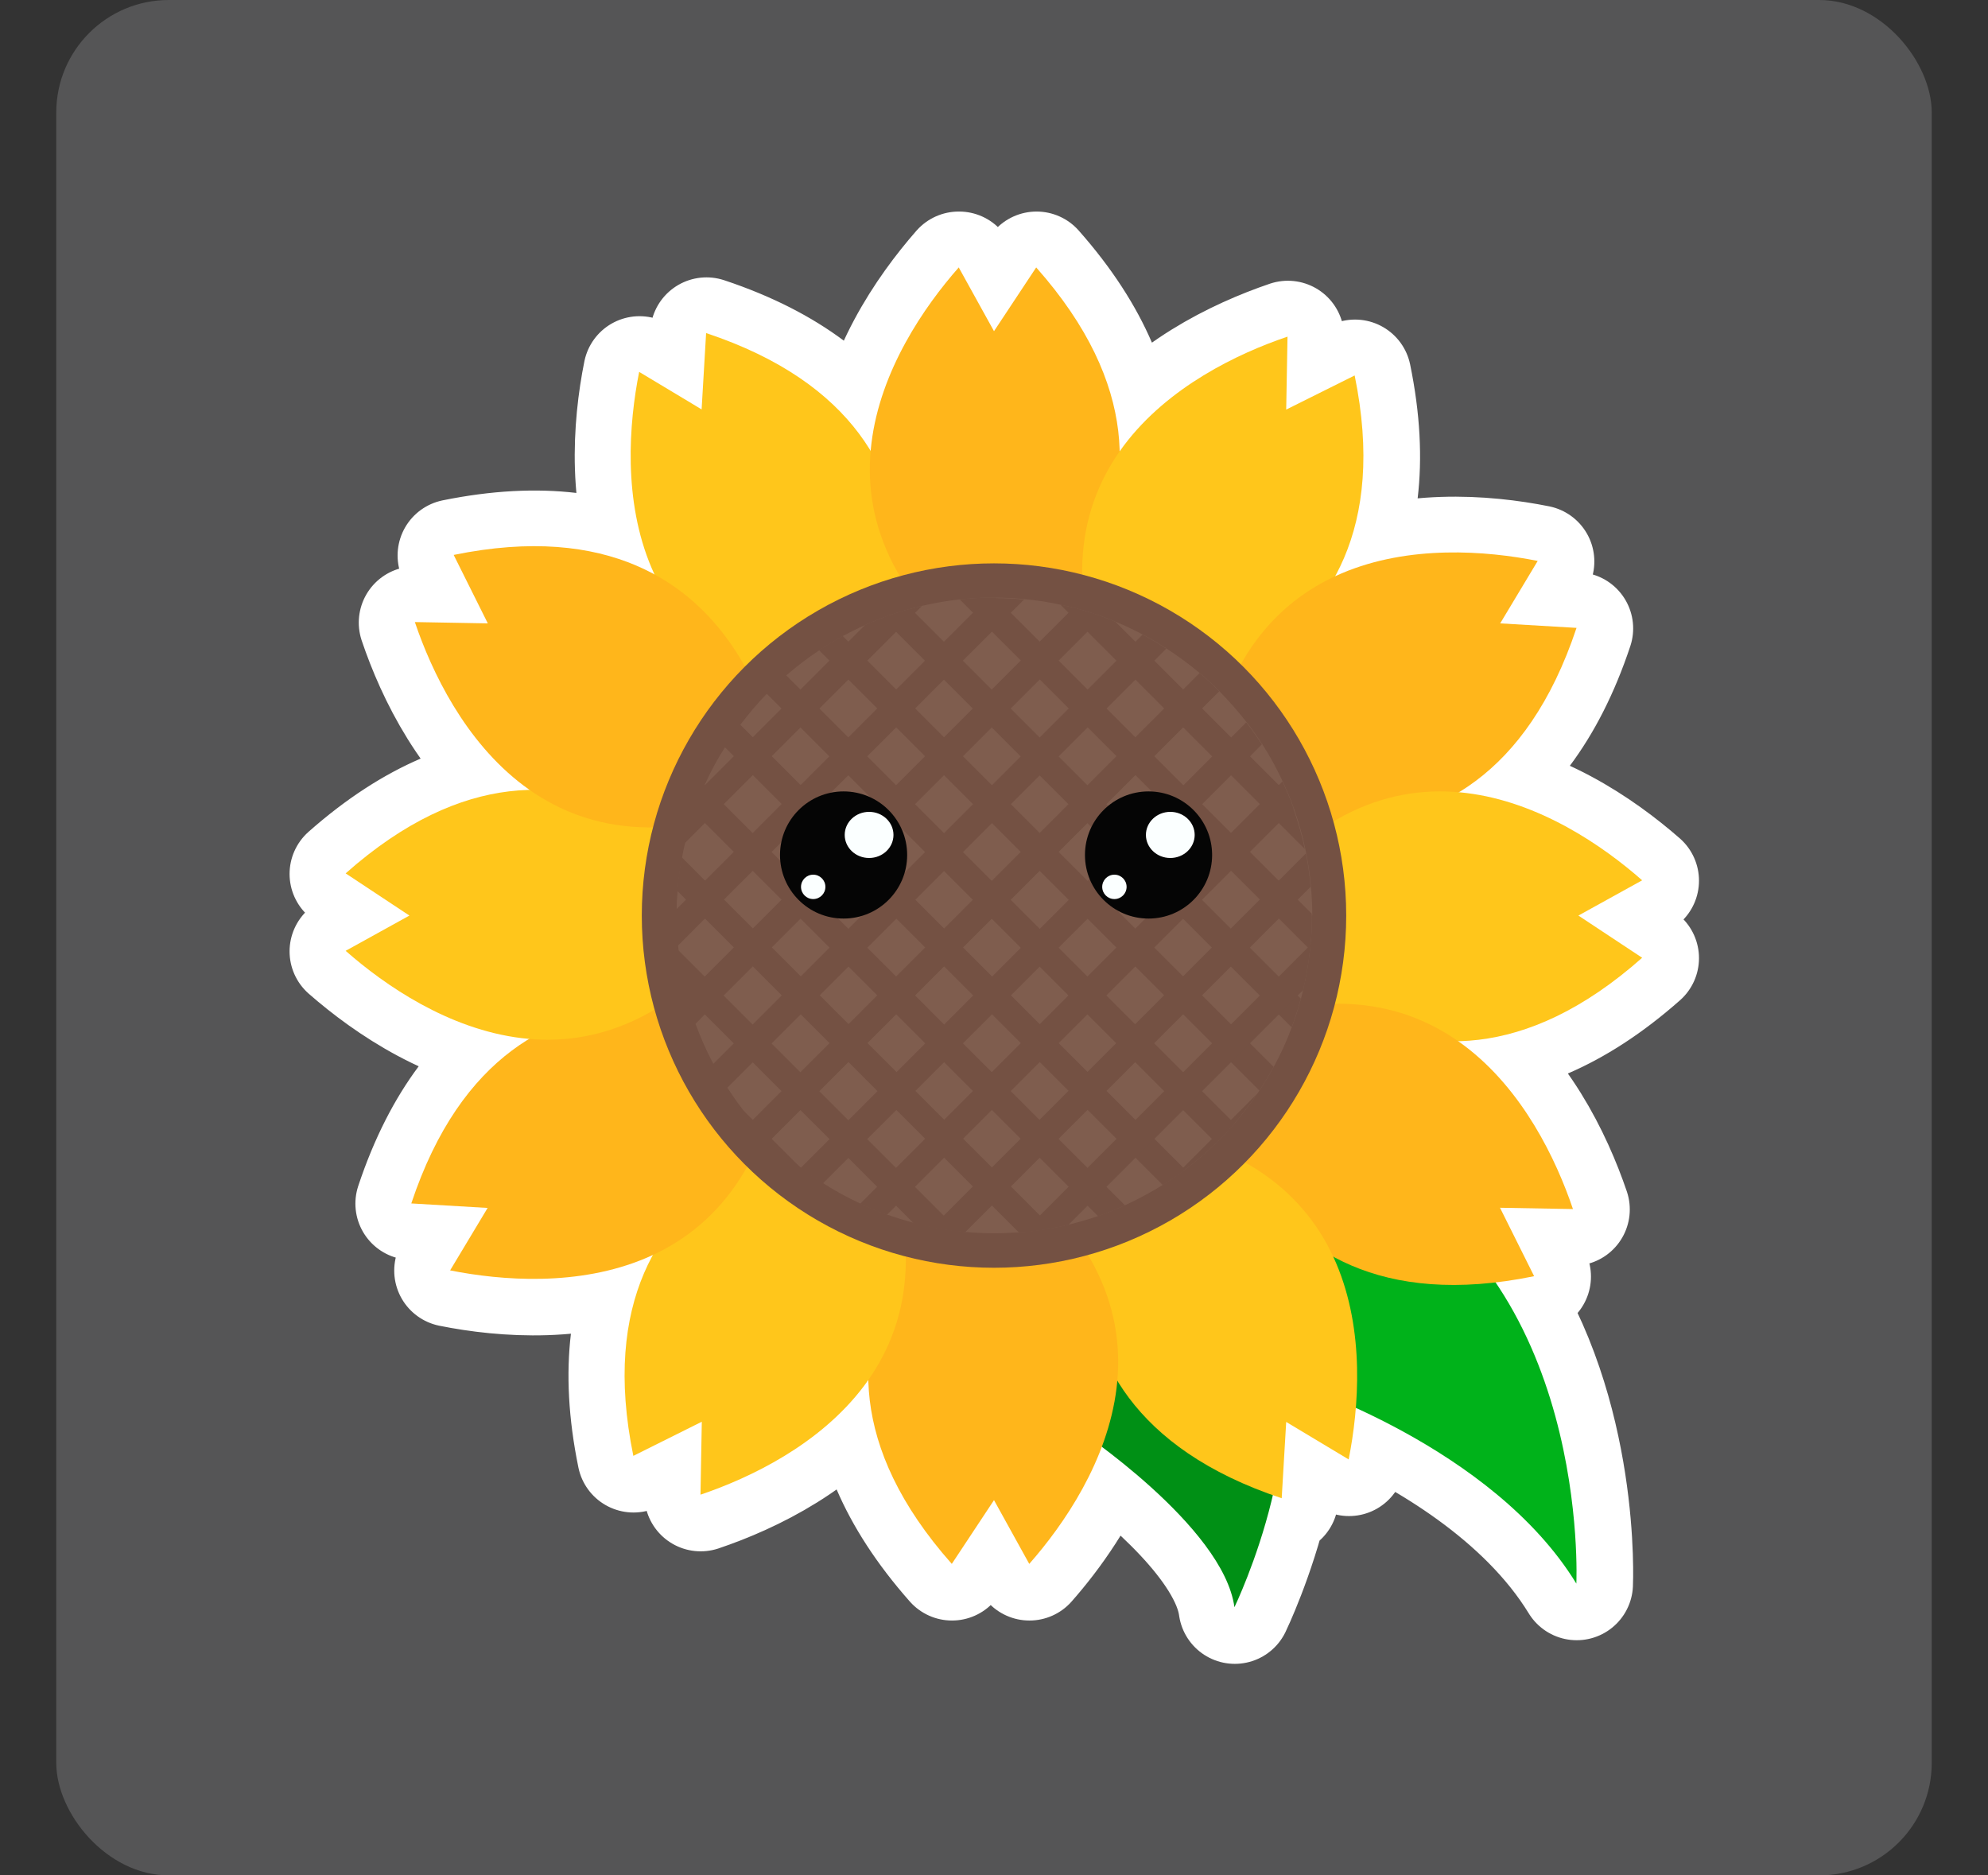 <?xml version="1.0" encoding="UTF-8"?>
<svg xmlns="http://www.w3.org/2000/svg" width="106" height="100" viewBox="0 0 106 100">
  <rect x="0" y="0" width="106" height="100" fill="#333333" stroke="none"/>
  <g id="Hintergrund">
    <rect id="Hintergrund-2" data-name="Hintergrund" x="3" width="100" height="100" rx="6" ry="6" fill="#555556"/>
  </g>
  <g id="Blumenkind">
    <path d="M51.12,14.28c-1.9,2.17-4.34,5.73-4.69,9.78-1.51-2.47-4.19-4.75-8.76-6.27l-.24,4.07-3.33-2c-.57,2.83-.89,7.13.82,10.81-2.54-1.39-6-2.01-10.72-1.05l1.82,3.65-3.89-.07c.92,2.73,2.79,6.62,6.12,8.95-2.89.07-6.2,1.26-9.81,4.45l3.4,2.25-3.4,1.88c2.17,1.9,5.73,4.34,9.78,4.69-2.47,1.51-4.75,4.19-6.27,8.76l4.07.24-2,3.33c2.83.57,7.13.89,10.81-.82-1.39,2.54-2.02,6-1.05,10.72l3.65-1.82-.07,3.89c2.73-.92,6.62-2.79,8.95-6.12.07,2.89,1.26,6.2,4.45,9.81l2.25-3.4,1.88,3.4c1.33-1.51,2.91-3.7,3.87-6.25,2.27,1.7,6.64,5.36,7.08,8.56,0,0,1.27-2.63,2.05-5.97l.47.16.24-4.07,3.33,2c.16-.81.3-1.74.38-2.75,3.5,1.6,8.88,4.66,11.76,9.37,0,0,.43-9.07-4.3-16.06.69-.08,1.38-.19,2.06-.33l-1.82-3.65,3.89.07c-.93-2.73-2.79-6.62-6.12-8.95,2.89-.07,6.2-1.26,9.81-4.45l-3.4-2.25,3.4-1.88c-2.17-1.9-5.73-4.34-9.78-4.69,2.47-1.51,4.75-4.19,6.27-8.76l-4.07-.24,2-3.33c-2.83-.57-7.13-.89-10.81.82,1.39-2.54,2.02-6,1.05-10.72l-3.65,1.82.07-3.89c-2.73.93-6.62,2.79-8.95,6.12-.07-2.89-1.26-6.2-4.45-9.81l-2.25,3.4-1.88-3.4Z" fill="#009015" stroke="#fff" stroke-linecap="round" stroke-linejoin="round" stroke-width="6"/>
    <g>
      <path d="M67.28,69.93c3.34,5.85-1.46,15.77-1.46,15.77-.59-4.33-8.42-9.52-8.42-9.52l-1.3-8.83s1.54-3.71,5.28-5.61c2.23,2.53,4.2,5.28,5.89,8.2h0Z" fill="#009015"/>
      <path d="M84.05,84.44c-4.49-7.34-15.09-10.7-15.09-10.7l-.5-5.22-6.97-6.83c2.61-1.28,6.27-1.68,11.2.62,12.15,5.66,11.36,22.14,11.36,22.14h0Z" fill="#00b21a"/>
      <path d="M46.55,37.67c-13.77-1.39-13.56-12.36-12.47-17.84l3.33,2,.24-4.07c16.02,5.33,8.9,19.9,8.9,19.9h0Z" fill="#ffc61b"/>
      <path d="M53,35.94c-11.23-8.09-5.57-17.49-1.88-21.68l1.88,3.4,2.25-3.4c11.2,12.63-2.25,21.68-2.25,21.68Z" fill="#ffb61b"/>
      <path d="M59.44,37.67c-5.68-12.62,3.92-17.93,9.21-19.72l-.07,3.89,3.65-1.82c3.39,16.54-12.79,17.66-12.79,17.66h0Z" fill="#ffc61b"/>
      <path d="M64.15,42.38c1.39-13.77,12.36-13.56,17.84-12.47l-2,3.33,4.07.24c-5.33,16.02-19.9,8.9-19.9,8.9h0Z" fill="#ffb61b"/>
      <path d="M65.88,48.82c8.09-11.23,17.49-5.57,21.68-1.88l-3.4,1.88,3.4,2.25c-12.63,11.2-21.68-2.25-21.68-2.25h0Z" fill="#ffc61b"/>
      <path d="M64.15,55.26c12.62-5.68,17.93,3.92,19.72,9.21l-3.89-.07,1.82,3.65c-16.54,3.39-17.66-12.79-17.66-12.79h0Z" fill="#ffb61b"/>
      <path d="M59.44,59.98c13.77,1.39,13.56,12.36,12.47,17.84l-3.33-2-.24,4.07c-16.02-5.33-8.9-19.9-8.9-19.9h0Z" fill="#ffc61b"/>
      <path d="M53,61.71c11.23,8.09,5.57,17.49,1.88,21.68l-1.88-3.4-2.25,3.4c-11.2-12.63,2.25-21.68,2.25-21.68Z" fill="#ffb61b"/>
      <path d="M46.56,59.98c5.68,12.62-3.92,17.93-9.21,19.72l.07-3.89-3.65,1.82c-3.39-16.54,12.79-17.66,12.79-17.66h0Z" fill="#ffc61b"/>
      <path d="M41.84,55.27c-1.39,13.77-12.36,13.56-17.84,12.47l2-3.33-4.07-.24c5.33-16.02,19.9-8.9,19.9-8.9h0Z" fill="#ffb61b"/>
      <path d="M40.11,48.82c-8.09,11.23-17.49,5.57-21.68,1.88l3.4-1.88-3.4-2.25c12.63-11.2,21.68,2.25,21.68,2.25h0Z" fill="#ffc61b"/>
      <path d="M41.84,42.38c-12.62,5.68-17.93-3.92-19.72-9.21l3.89.07-1.82-3.65c16.54-3.39,17.66,12.79,17.66,12.79h0Z" fill="#ffb61b"/>
      <circle cx="53" cy="48.82" r="18.78" fill="#745143"/>
      <path d="M69.95,48.82c0,.52-.02,1.04-.07,1.55,0,.09-.02.18-.03.27-.08.72-.2,1.44-.37,2.15-.03.15-.07.3-.11.45-.14.52-.3,1.03-.49,1.53-.27.73-.59,1.43-.96,2.11-.23.43-.49.85-.76,1.26-.03.05-.06.1-.1.15-.38.56-.79,1.09-1.23,1.61-.31.36-.64.71-.98,1.04-.52.51-1.07.99-1.66,1.42-.23.18-.47.35-.71.51-.16.11-.32.21-.48.31-.64.4-1.31.76-2,1.08-.47.21-.95.41-1.45.58-.52.18-1.04.33-1.57.46-.28.07-.57.13-.86.18-.51.1-1.03.17-1.55.21-.08,0-.15.01-.23.02-.44.03-.88.05-1.32.05-.51,0-1.03-.02-1.53-.07-.09,0-.18-.02-.27-.03-.51-.05-1-.13-1.5-.23-.33-.06-.65-.14-.97-.22-.49-.13-.97-.28-1.44-.44-.49-.17-.97-.37-1.43-.59-.69-.32-1.35-.68-1.99-1.09-.39-.25-.77-.52-1.14-.8-.01,0-.03-.02-.04-.03-.58-.44-1.13-.92-1.64-1.44-.34-.34-.66-.69-.97-1.05-.19-.22-.38-.45-.55-.68-.27-.35-.52-.71-.76-1.08-.27-.41-.52-.84-.75-1.27-.36-.69-.68-1.4-.95-2.13-.18-.5-.34-1.01-.47-1.52,0,0,0-.02,0-.02-.21-.8-.35-1.62-.44-2.44,0-.06-.01-.12-.02-.18-.05-.53-.08-1.08-.08-1.62,0-.11,0-.21,0-.32,0-.34.02-.67.05-1,.05-.6.12-1.19.24-1.79.04-.24.09-.49.15-.73.13-.58.3-1.15.49-1.71.15-.45.33-.89.52-1.32.02-.04.03-.08.05-.12.31-.69.67-1.36,1.08-2,.26-.41.53-.81.82-1.2.44-.58.91-1.14,1.42-1.66.33-.34.68-.67,1.04-.98.55-.48,1.14-.92,1.75-1.33.41-.27.83-.52,1.26-.76.39-.21.79-.41,1.2-.59.3-.14.61-.26.92-.38.5-.19,1.01-.35,1.53-.49.19-.05.39-.1.59-.15.66-.15,1.33-.27,2.01-.34.5-.05,1-.09,1.5-.09.11,0,.21,0,.32,0,.03,0,.06,0,.1,0,.51,0,1.02.03,1.53.08h0c.65.06,1.29.16,1.92.3.23.05.47.1.7.16h0c.53.14,1.04.3,1.54.48.23.08.46.17.69.27.49.2.97.43,1.44.68.44.23.86.48,1.27.75.62.4,1.21.84,1.77,1.31.37.31.72.63,1.05.97.51.52.99,1.07,1.44,1.64.3.38.57.78.84,1.18.41.64.77,1.3,1.09,1.99.1.22.2.44.29.66.11.25.21.51.3.77.25.71.46,1.43.61,2.16.02.08.04.17.05.25.12.58.2,1.18.25,1.77.04.47.07.95.07,1.43,0,.03,0,.06,0,.1h0Z" fill="#7f5d4e"/>
      <path d="M69.57,45.27l-1.39-1.39-1.01-1.01-1.54-1.54-1.01-1.01-1.54-1.54-1.01-1.01-5.53-5.53c.23.05.47.1.7.16h0c.53.14,1.04.3,1.54.48.23.08.46.17.69.27l3.61,3.61,1.01,1.01,1.54,1.54,1.01,1.01,1.54,1.54.48.48c.11.25.21.51.3.77.25.71.46,1.43.61,2.16h0ZM69.95,48.82c0,.52-.02,1.04-.07,1.55,0,.09-.02.18-.03.27l-.12-.12-1.54-1.54-1.01-1.01-1.54-1.54-3.56-3.56-1.54-1.54-1.01-1.01-1.54-1.54-1.01-1.01-1.54-1.54-1.01-1.01-1.54-1.54-1.72-1.72c.5-.05,1-.09,1.5-.09.11,0,.21,0,.32,0,.03,0,.06,0,.1,0l16.85,16.85s0,.06,0,.1h0ZM69.36,53.25c-.14.52-.3,1.03-.49,1.53l-21.83-21.83c.5-.19,1.01-.35,1.53-.49l.22.22,1.54,1.54,1.01,1.01,6.64,6.64,1.01,1.01,1.54,1.54,1.01,1.01,1.54,1.54,1.01,1.01,1.54,1.54,1.01,1.01,2.72,2.72ZM67.91,56.89c-.23.43-.49.85-.76,1.26l-1.51-1.51-1.01-1.01-1.54-1.54-1.01-1.01-4.09-4.09-1.01-1.01-1.54-1.54-1.01-1.01-4.09-4.09-1.01-1.01-1.54-1.54-1.01-1.01-1.54-1.54-1.01-1.01-.56-.56c.41-.27.83-.52,1.26-.76l5.4,5.4,1.01,1.01,1.54,1.54,1.01,1.01,1.54,1.54,1.01,1.01,6.64,6.64,1.01,1.01,1.54,1.54,1.01,1.01,1.26,1.26ZM65.82,59.91c-.31.36-.64.71-.98,1.04l-2.77-2.77-1.54-1.54-1.01-1.01-1.54-1.54-1.01-1.01-1.54-1.54-1.01-1.01-1.54-1.54-1.01-1.01-1.54-1.54-5.1-5.1-1.01-1.01-1.54-1.54-1.81-1.81c.33-.34.68-.67,1.04-.98l5.87,5.87,1.01,1.01,1.54,1.54,1.01,1.01,1.54,1.54,1.01,1.01,10.2,10.2,1.54,1.54.19.19ZM63.19,62.37c-.23.18-.47.35-.71.51-.16.11-.32.21-.48.31l-7.57-7.57-1.54-1.54-1.01-1.01-9.19-9.19-1.01-1.01-1.54-1.54-1.51-1.51c.26-.41.53-.81.82-1.2l.68.68,2.55,2.55,1.01,1.01,1.54,1.54,1.01,1.01,4.09,4.09,1.01,1.01,1.54,1.54,1.01,1.01,4.09,4.09,1.01,1.01,1.54,1.54,1.01,1.01,1.54,1.54.1.1ZM59.99,64.27c-.47.21-.95.41-1.44.58l-.56-.56-1.01-1.01-1.54-1.54-1.01-1.01-4.09-4.09-1.01-1.01-1.54-1.54-1.01-1.01-1.54-1.54-1.01-1.01-1.54-1.54-1.01-1.01-1.54-1.54-1.01-1.01-2.15-2.15c.15-.45.33-.89.52-1.32.02-.04.03-.08.05-.12l1.05,1.05,1.54,1.54,1.01,1.01,9.19,9.19,1.01,1.01,1.54,1.54,7.1,7.1ZM56.11,65.49c-.51.1-1.03.17-1.55.21-.08,0-.15.01-.23.02l-1.43-1.43-1.01-1.01-1.54-1.54-3.56-3.56-1.54-1.54-1.01-1.01-1.54-1.54-1.01-1.01-1.54-1.54-1.01-1.01-1.54-1.54-1.01-1.01-.48-.48c.05-.6.13-1.19.24-1.79l1.25,1.25,1.01,1.01,9.19,9.19,1.01,1.01,1.54,1.54,1.01,1.01,1.54,1.54,1.01,1.01,2.21,2.21ZM51.19,65.68c-.51-.05-1-.13-1.5-.23-.33-.06-.65-.14-.97-.22l-3.49-3.49-1.01-1.01-1.54-1.54-1.01-1.01-1.54-1.54-1.01-1.01-1.54-1.54-.99-.99-.02-.02h0c-.21-.81-.35-1.63-.44-2.45l1.44,1.44,1.01,1.01,4.09,4.09,1.01,1.01,1.54,1.54,1.01,1.01,4.95,4.95ZM42.72,62.3s-.03-.02-.04-.03c-.58-.44-1.13-.92-1.64-1.44-.34-.34-.66-.69-.97-1.05-.19-.22-.38-.45-.55-.68l3.2,3.2Z" fill="#745143"/>
      <path d="M49.16,32.31l-.37.37-3.56,3.56-1.54,1.54-1.01,1.01-1.54,1.54-1.01,1.01-1.54,1.54-1.01,1.01-1.1,1.1c.13-.58.3-1.15.49-1.71.15-.45.33-.89.52-1.32l.09-.09,1.54-1.54,1.01-1.01,1.54-1.54,1.01-1.01,1.54-1.54,1.01-1.01.89-.89c.3-.14.61-.26.92-.38.5-.19,1.01-.35,1.53-.49.19-.05.39-.1.59-.15h0ZM54.62,31.95l-.73.73-1.01,1.01-1.54,1.54-1.01,1.01-1.54,1.54-1.01,1.01-1.54,1.54-1.01,1.01-1.54,1.54-3.56,3.56-1.54,1.54-1.01,1.01-1.46,1.46c-.05-.53-.08-1.07-.08-1.62,0-.11,0-.21,0-.32l.52-.52,1.01-1.01,1.54-1.54,5.1-5.1,1.01-1.01,1.54-1.54,5.9-5.9c.11,0,.21,0,.32,0,.03,0,.06,0,.1,0,.51,0,1.02.03,1.53.08h0ZM58.78,32.89l-.8.8-1.54,1.54-1.01,1.01-1.54,1.54-1.01,1.01-1.54,1.54-1.01,1.01-1.54,1.54-1.01,1.01-1.54,1.54-3.56,3.56-1.54,1.54-1.01,1.01-1.54,1.54-1.01,1.01-.52.53c-.18-.5-.34-1.01-.47-1.52l-.02-.02,2.55-2.55,1.01-1.01,1.54-1.54,1.01-1.01,1.54-1.54,1.01-1.01,1.54-1.54,1.01-1.01,1.54-1.54,2.55-2.55,1.01-1.01,1.54-1.54,1.01-1.01,1.54-1.54.27-.27h0c.53.14,1.04.3,1.54.48h0ZM62.19,34.58l-.64.65-1.01,1.01-1.54,1.54-1.01,1.01-1.54,1.54-1.01,1.01-1.54,1.54-1.01,1.01-1.54,1.54-1.01,1.01-1.54,1.54-3.56,3.56-1.54,1.54-1.01,1.01-1.54,1.54-1.01,1.01-1.38,1.38c-.27-.41-.52-.84-.75-1.27l1.12-1.12,1.01-1.01,1.54-1.54,1.01-1.01,1.54-1.54,1.01-1.01,2.55-2.55,1.54-1.54,1.01-1.01,1.54-1.54,1.01-1.01,1.54-1.54,1.01-1.01,1.54-1.54,1.01-1.01,1.54-1.54,1.01-1.01.38-.38c.44.23.86.48,1.27.75h0ZM65.01,36.86l-1.92,1.92-1.54,1.54-1.01,1.01-5.1,5.1-1.54,1.54-1.01,1.01-1.54,1.54-1.01,1.01-1.54,1.54-1.01,1.01-1.54,1.54-1.01,1.01-4.2,4.2c-.34-.34-.66-.69-.97-1.05l.07-.07,1.54-1.54,2.55-2.55,1.01-1.01,1.54-1.54,5.1-5.1,1.01-1.01,1.54-1.54,1.01-1.01,1.54-1.54,1.01-1.01,1.54-1.54,1.01-1.01,1.54-1.54,1.88-1.88c.37.31.72.63,1.05.97h0ZM67.28,39.69l-.63.64-1.01,1.01-1.54,1.54-1.01,1.01-1.54,1.54-3.56,3.56-1.54,1.54-1.01,1.01-1.54,1.54-3.56,3.56-1.54,1.54-1.01,1.01-1.54,1.54-1.01,1.01-1.37,1.37c-.39-.25-.77-.52-1.14-.8-.01,0-.03-.02-.04-.03h0s1.54-1.54,1.54-1.54l1.01-1.01,1.54-1.54,1.01-1.01,1.54-1.54,3.56-3.56,1.54-1.54,1.01-1.01,1.54-1.54,1.01-1.01,1.54-1.54,1.01-1.01,1.54-1.54,1.01-1.01,1.54-1.54,1.01-1.01.81-.81c.3.38.57.78.84,1.18h0ZM68.96,43.11l-.77.77-1.54,1.54-1.01,1.01-1.54,1.54-1.01,1.01-2.55,2.55-1.54,1.54-1.01,1.01-1.54,1.54-1.01,1.01-1.54,1.54-1.01,1.01-1.54,1.54-1.01,1.01-1.54,1.54-1.01,1.01-.5.5c-.49-.17-.97-.37-1.43-.59l.92-.92,1.01-1.01,1.54-1.54,1.01-1.01,1.54-1.54,1.01-1.01,1.54-1.54,1.01-1.01,1.54-1.54,1.01-1.01,1.54-1.54,3.56-3.56,1.54-1.54,1.01-1.01,1.54-1.54,1.01-1.01.19-.19c.1.22.2.44.29.66.11.25.21.51.3.77h0ZM69.88,47.29l-.68.68-1.01,1.01-1.54,1.54-1.01,1.01-1.54,1.54-1.01,1.01-1.54,1.54-1.01,1.01-5.1,5.1-1.54,1.54-1.01,1.01-1.42,1.42c-.09,0-.18-.02-.27-.03-.51-.05-1-.13-1.5-.23l.64-.64,1.54-1.54,1.01-1.01,1.54-1.54,1.01-1.01,1.54-1.54,1.01-1.01,1.54-1.54,1.01-1.01,1.54-1.54,5.1-5.1,1.01-1.01,1.44-1.44c.12.58.2,1.18.25,1.77h0ZM69.88,50.38c0,.09-.02.18-.03.27-.08.72-.2,1.44-.37,2.15l-.28.28-1.01,1.01-1.54,1.54-1.01,1.01-1.54,1.54-1.01,1.01-1.54,1.54-3.56,3.56-1.02,1.02c-.28.07-.57.13-.86.18-.51.1-1.03.17-1.55.21l.88-.88,1.54-1.54,1.01-1.01,1.54-1.54,1.01-1.01,1.54-1.54,1.01-1.01,1.54-1.54,2.55-2.55,1.01-1.01,1.54-1.54.15-.15ZM67.05,58.3c-.38.56-.79,1.09-1.23,1.61-.31.36-.64.71-.98,1.04-.52.51-1.07.99-1.66,1.42-.23.18-.47.35-.71.51l.61-.61,1.54-1.54,2.43-2.43Z" fill="#745143"/>
      <circle cx="44.98" cy="45.59" r="3.39" fill="#050505"/>
      <ellipse cx="46.34" cy="44.52" rx="1.3" ry="1.23" fill="#fbffff"/>
      <circle cx="43.36" cy="47.29" r=".65" fill="#fbffff"/>
      <circle cx="61.24" cy="45.59" r="3.39" fill="#050505"/>
      <ellipse cx="62.4" cy="44.52" rx="1.3" ry="1.23" fill="#fbffff"/>
      <circle cx="59.42" cy="47.29" r=".65" fill="#fbffff"/>
    </g>
  </g>
</svg>